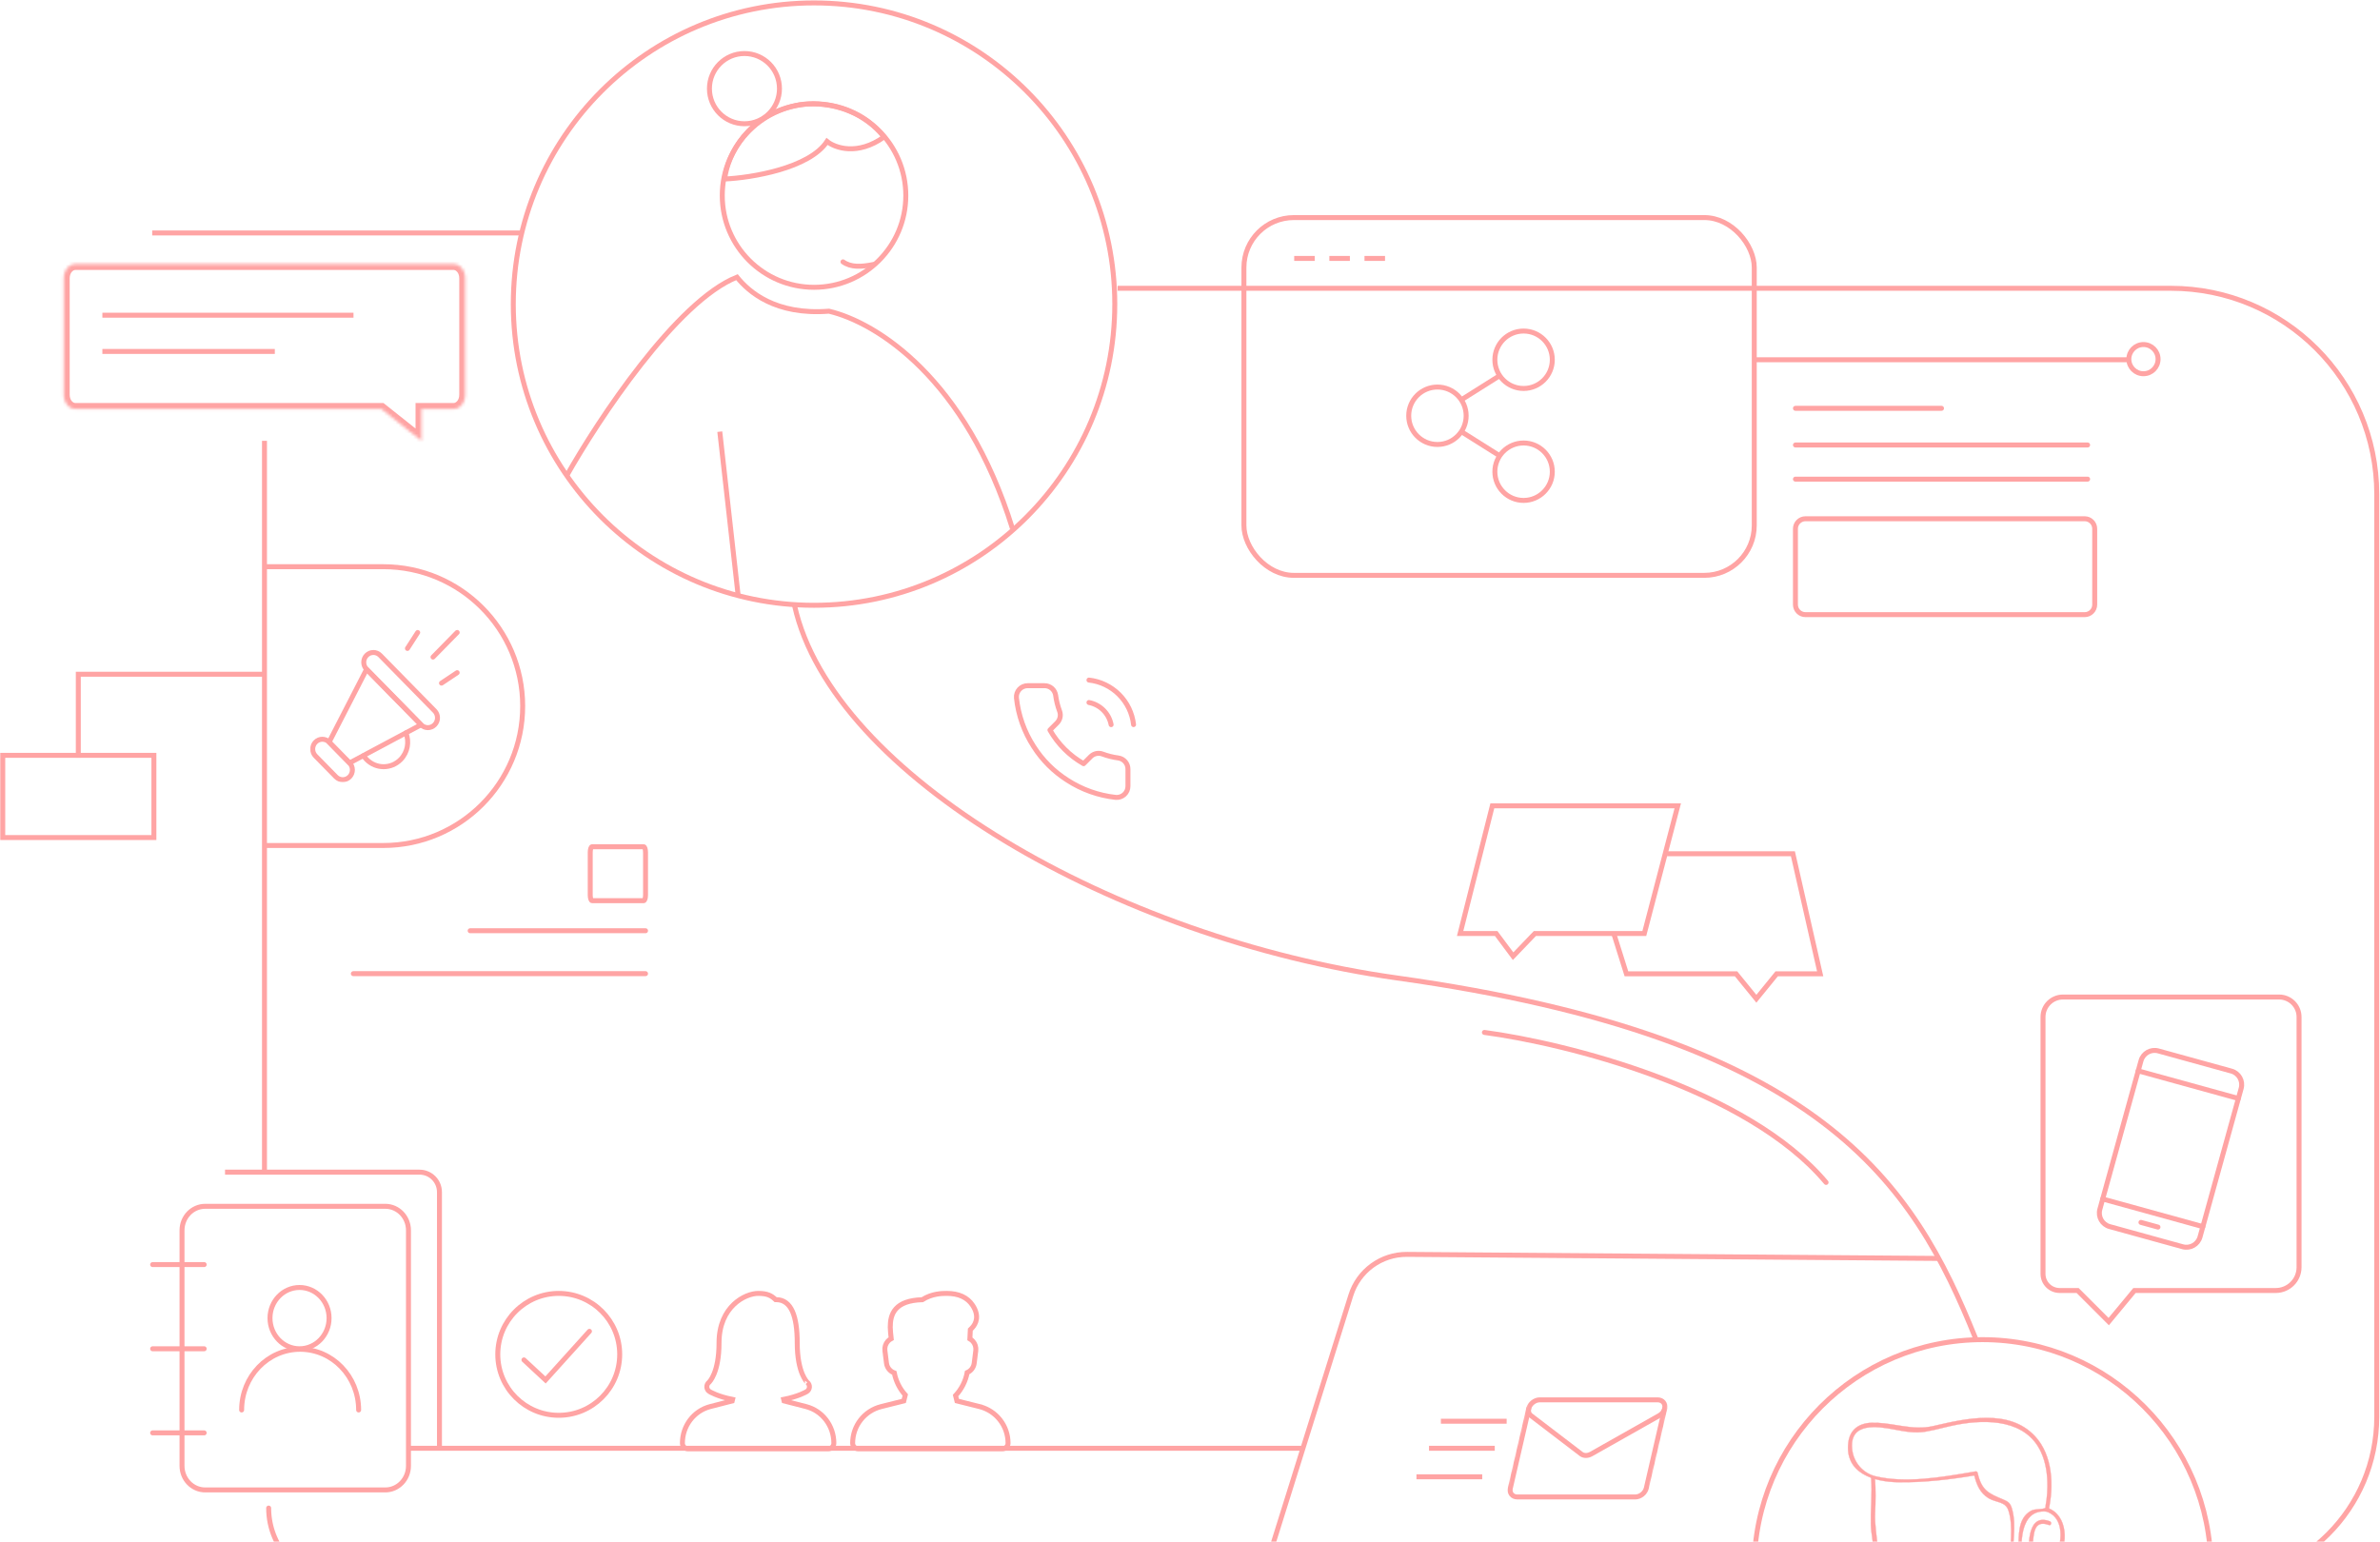 <svg width="815" height="528" viewBox="0 0 815 528" fill="none" xmlns="http://www.w3.org/2000/svg">
<circle cx="278.756" cy="66.975" r="31.425" stroke="#FFA4A4" stroke-width="1.7"/>
<rect x="425.964" y="74.518" width="174.759" height="122.534" rx="17.099" stroke="#FFA4A4" stroke-width="1.7"/>
<mask id="mask0_625_7594" style="mask-type:luminance" maskUnits="userSpaceOnUse" x="105" y="215" width="54" height="54">
<path d="M158.088 215.052H105.53V268.621H158.088V215.052Z" fill="white"/>
</mask>
<g mask="url(#mask0_625_7594)">
<mask id="mask1_625_7594" style="mask-type:luminance" maskUnits="userSpaceOnUse" x="105" y="215" width="54" height="54">
<path d="M105.523 215.046H158.081V268.614H105.523V215.046Z" fill="white"/>
</mask>
<g mask="url(#mask1_625_7594)">
<path d="M108.044 254.171C106.756 255.484 106.756 257.613 108.044 258.926L115.041 266.057C116.329 267.37 118.418 267.37 119.706 266.057C120.994 264.744 120.994 262.616 119.706 261.303L112.709 254.171C111.42 252.858 109.332 252.858 108.044 254.171Z" stroke="#FFA4A4" stroke-width="1.7" stroke-miterlimit="10" stroke-linecap="round" stroke-linejoin="round"/>
<path d="M125.526 224.453C124.237 225.766 124.238 227.895 125.526 229.208L144.185 248.226C145.473 249.539 147.562 249.539 148.85 248.226C150.138 246.913 150.138 244.784 148.85 243.472L130.191 224.453C128.902 223.14 126.814 223.14 125.526 224.453Z" stroke="#FFA4A4" stroke-width="1.7" stroke-miterlimit="10" stroke-linecap="round" stroke-linejoin="round"/>
<path d="M144.191 248.226L119.701 261.301L112.703 254.17L125.532 229.208L144.191 248.226Z" stroke="#FFA4A4" stroke-width="1.7" stroke-miterlimit="10" stroke-linecap="round" stroke-linejoin="round"/>
<path d="M139.004 251.01C140.217 254.048 139.615 257.662 137.197 260.126C133.976 263.408 128.755 263.408 125.535 260.126C125.132 259.716 124.78 259.274 124.478 258.807" stroke="#FFA4A4" stroke-width="1.7" stroke-miterlimit="10" stroke-linecap="round" stroke-linejoin="round"/>
<path d="M156.556 216.606L148.278 225.043" stroke="#FFA4A4" stroke-width="1.7" stroke-miterlimit="10" stroke-linecap="round" stroke-linejoin="round"/>
<path d="M143.037 216.618L139.524 222.083" stroke="#FFA4A4" stroke-width="1.7" stroke-miterlimit="10" stroke-linecap="round" stroke-linejoin="round"/>
<path d="M156.55 230.384L151.188 233.964" stroke="#FFA4A4" stroke-width="1.7" stroke-miterlimit="10" stroke-linecap="round" stroke-linejoin="round"/>
</g>
</g>
<path d="M90.737 194.088H131.244C157.611 194.088 178.986 215.463 178.986 241.831V241.831C178.986 268.198 157.611 289.573 131.244 289.573H90.737" stroke="#FFA4A4" stroke-width="1.7"/>
<path d="M713.868 177.665H618.264C616.366 177.665 614.826 179.205 614.826 181.103V207.074C614.826 208.973 616.366 210.512 618.264 210.512H713.868C715.768 210.512 717.306 208.973 717.306 207.074V181.103C717.306 179.205 715.768 177.665 713.868 177.665Z" stroke="#FFA4A4" stroke-width="1.7" stroke-linecap="round" stroke-linejoin="round"/>
<path d="M220.42 290H202.751C202.4 290 202.116 290.866 202.116 291.934V306.539C202.116 307.607 202.4 308.473 202.751 308.473H220.42C220.771 308.473 221.055 307.607 221.055 306.539V291.934C221.055 290.866 220.771 290 220.42 290Z" stroke="#FFA4A4" stroke-width="1.7" stroke-linecap="round" stroke-linejoin="round"/>
<path d="M614.826 139.844H664.846" stroke="#FFA4A4" stroke-width="1.7" stroke-linecap="round" stroke-linejoin="round"/>
<path d="M614.826 152.405H714.881" stroke="#FFA4A4" stroke-width="1.7" stroke-linecap="round" stroke-linejoin="round"/>
<path d="M161 318.769H221.055" stroke="#FFA4A4" stroke-width="1.7" stroke-linecap="round" stroke-linejoin="round"/>
<path d="M614.826 164.101H714.881" stroke="#FFA4A4" stroke-width="1.7" stroke-linecap="round" stroke-linejoin="round"/>
<path d="M121 333.465H221.055" stroke="#FFA4A4" stroke-width="1.7" stroke-linecap="round" stroke-linejoin="round"/>
<circle cx="191.334" cy="463.853" r="20.874" stroke="#FFA4A4" stroke-width="1.7"/>
<path d="M511.898 123.212C511.898 128.643 516.301 133.045 521.732 133.045C527.163 133.045 531.566 128.643 531.566 123.212C531.566 117.781 527.163 113.378 521.732 113.378C516.301 113.378 511.898 117.781 511.898 123.212Z" stroke="#FFA4A4" stroke-width="1.7" stroke-miterlimit="10"/>
<path d="M729 123C729 125.761 731.238 128 734 128C736.761 128 739 125.761 739 123C739 120.238 736.761 118 734 118C731.238 118 729 120.238 729 123Z" stroke="#FFA4A4" stroke-width="1.7" stroke-miterlimit="10"/>
<path d="M482.399 142.392C482.399 147.823 486.802 152.226 492.232 152.226C497.663 152.226 502.066 147.823 502.066 142.392C502.066 136.961 497.663 132.559 492.232 132.559C486.802 132.559 482.399 136.961 482.399 142.392Z" stroke="#FFA4A4" stroke-width="1.7" stroke-miterlimit="10"/>
<path d="M511.898 161.555C511.898 166.986 516.301 171.389 521.732 171.389C527.163 171.389 531.566 166.986 531.566 161.555C531.566 156.124 527.163 151.721 521.732 151.721C516.301 151.721 511.898 156.124 511.898 161.555Z" stroke="#FFA4A4" stroke-width="1.7" stroke-miterlimit="10"/>
<path d="M513.551 128.66L500.416 136.925" stroke="#FFA4A4" stroke-width="1.7" stroke-miterlimit="10"/>
<path d="M500.416 147.84L513.551 156.105" stroke="#FFA4A4" stroke-width="1.7" stroke-miterlimit="10"/>
<path d="M52.701 258.694H0.941V286.853H52.701V258.694Z" stroke="#FFA4A4" stroke-width="1.7" stroke-miterlimit="10"/>
<path d="M90.09 230.917H26.814V259.508" stroke="#FFA4A4" stroke-width="1.7" stroke-miterlimit="10"/>
<path d="M90.57 150.976V401.309" stroke="#FFA4A4" stroke-width="1.7"/>
<mask id="path-30-inside-1_625_7594" fill="white">
<path fill-rule="evenodd" clip-rule="evenodd" d="M130.602 140.061H25.736C23.582 140.061 21.835 137.864 21.834 135.153V95.338C21.834 92.629 23.582 90.431 25.736 90.431H155.402C157.556 90.431 159.304 92.629 159.304 95.338V135.153C159.304 137.864 157.556 140.061 155.402 140.061H144.33V150.976L130.602 140.061Z"/>
</mask>
<path d="M130.602 140.061L131.868 138.469L131.312 138.027H130.602V140.061ZM21.834 135.153H19.8L19.8 135.154L21.834 135.153ZM144.33 140.061V138.027H142.296V140.061H144.33ZM144.33 150.976L143.064 152.568L146.363 155.191V150.976H144.33ZM25.736 142.094H130.602V138.027H25.736V142.094ZM19.8 135.154C19.802 138.527 22.048 142.094 25.736 142.094V138.027C25.115 138.027 23.869 137.201 23.867 135.152L19.8 135.154ZM19.8 95.338V135.153H23.867V95.338H19.8ZM25.736 88.397C22.049 88.397 19.8 91.965 19.8 95.338H23.867C23.867 93.292 25.115 92.464 25.736 92.464V88.397ZM155.402 88.397H25.736V92.464H155.402V88.397ZM161.338 95.338C161.338 91.965 159.089 88.397 155.402 88.397V92.464C156.023 92.464 157.271 93.292 157.271 95.338H161.338ZM161.338 135.153V95.338H157.271V135.153H161.338ZM155.402 142.094C159.089 142.094 161.338 138.528 161.338 135.153H157.271C157.271 137.2 156.024 138.027 155.402 138.027V142.094ZM144.33 142.094H155.402V138.027H144.33V142.094ZM142.296 140.061V150.976H146.363V140.061H142.296ZM145.595 149.384L131.868 138.469L129.337 141.652L143.064 152.568L145.595 149.384Z" fill="#FFA4A4" mask="url(#path-30-inside-1_625_7594)"/>
<mask id="mask2_625_7594" style="mask-type:luminance" maskUnits="userSpaceOnUse" x="46" y="409" width="102" height="106">
<path d="M147.803 409.032H46.256V514.403H147.803V409.032Z" fill="white"/>
<path d="M72.226 461.928C72.226 464.201 70.45 466.044 68.26 466.044C66.069 466.044 64.293 464.201 64.293 461.928C64.293 459.655 66.069 457.812 68.26 457.812C70.45 457.812 72.226 459.655 72.226 461.928Z" fill="white"/>
<path d="M72.226 490.748C72.226 493.021 70.45 494.864 68.26 494.864C66.069 494.864 64.293 493.021 64.293 490.748C64.293 488.475 66.069 486.632 68.26 486.632C70.45 486.632 72.226 488.475 72.226 490.748Z" fill="white"/>
<path d="M72.226 433.135C72.226 435.409 70.45 437.252 68.26 437.252C66.069 437.252 64.293 435.409 64.293 433.135C64.293 430.862 66.069 429.019 68.26 429.019C70.45 429.019 72.226 430.862 72.226 433.135Z" fill="white"/>
</mask>
<g mask="url(#mask2_625_7594)">
<mask id="mask3_625_7594" style="mask-type:luminance" maskUnits="userSpaceOnUse" x="46" y="409" width="102" height="106">
<path d="M46.256 409.031H147.803V514.403H46.256V409.031Z" fill="white"/>
</mask>
<g mask="url(#mask3_625_7594)">
<path d="M70.261 510.285H131.943C136.324 510.285 139.876 506.6 139.876 502.053V421.378C139.876 416.831 136.324 413.146 131.943 413.146H70.261C65.879 413.146 62.328 416.831 62.328 421.378V502.053C62.328 506.6 65.879 510.285 70.261 510.285Z" stroke="#FFA4A4" stroke-width="1.7" stroke-miterlimit="10"/>
<path d="M52.268 433.106H69.92" stroke="#FFA4A4" stroke-width="1.7" stroke-miterlimit="10" stroke-linecap="round"/>
<path d="M52.268 461.94H69.92" stroke="#FFA4A4" stroke-width="1.7" stroke-miterlimit="10" stroke-linecap="round"/>
<path d="M52.268 490.746H69.92" stroke="#FFA4A4" stroke-width="1.7" stroke-miterlimit="10" stroke-linecap="round"/>
<path d="M92.457 451.444C92.457 445.647 96.985 440.948 102.572 440.948C108.158 440.948 112.687 445.647 112.687 451.444C112.687 457.241 108.158 461.94 102.572 461.94C96.985 461.94 92.457 457.241 92.457 451.444Z" stroke="#FFA4A4" stroke-width="1.7" stroke-miterlimit="10" stroke-linecap="round" stroke-linejoin="round"/>
<path d="M82.745 482.903C82.745 471.423 91.714 462.116 102.777 462.116C113.84 462.116 122.809 471.423 122.809 482.903" stroke="#FFA4A4" stroke-width="1.7" stroke-miterlimit="10" stroke-linecap="round" stroke-linejoin="round"/>
</g>
</g>
<path d="M77.057 401.448H143.656C147.428 401.448 150.486 404.505 150.486 408.277V495.874" stroke="#FFA4A4" stroke-width="1.7"/>
<g clip-path="url(#clip0_625_7594)">
<mask id="mask4_625_7594" style="mask-type:luminance" maskUnits="userSpaceOnUse" x="513" y="471" width="61" height="50">
<path d="M524.472 471.915H573.934L562.807 520.109H513.346L524.472 471.915Z" fill="white"/>
</mask>
<g mask="url(#mask4_625_7594)">
<path d="M524.227 484.81C523.541 484.286 523.26 483.404 523.478 482.46L523.478 482.457C523.864 480.788 525.566 479.434 527.279 479.434H567.637C569.351 479.434 570.427 480.788 570.042 482.457L570.042 482.459L570.041 482.46C569.823 483.404 569.136 484.286 568.207 484.81C563.678 487.369 550.031 495.077 544.899 497.976C543.7 498.654 542.342 498.654 541.455 497.976C537.662 495.077 527.574 487.369 524.227 484.81Z" stroke="#FFA4A4" stroke-width="1.7" stroke-miterlimit="10" stroke-linecap="round" stroke-linejoin="round"/>
<path d="M523.481 482.448L517.196 509.671C517.011 510.473 517.16 511.242 517.612 511.809C518.063 512.377 518.778 512.695 519.602 512.695H559.957C560.78 512.695 561.643 512.377 562.356 511.809C563.07 511.242 563.574 510.473 563.759 509.671L570.044 482.448" stroke="#FFA4A4" stroke-width="1.7" stroke-miterlimit="10" stroke-linecap="round" stroke-linejoin="round"/>
</g>
</g>
<path d="M493.414 486.755H515.933" stroke="#FFA4A4" stroke-width="1.7"/>
<path d="M489.344 496.021H511.863" stroke="#FFA4A4" stroke-width="1.7"/>
<path d="M485.047 505.789H507.566" stroke="#FFA4A4" stroke-width="1.7"/>
<path d="M767.463 372.759L753.372 423.63C752.661 426.197 750.006 427.704 747.442 426.997L722.424 420.096C719.86 419.388 718.357 416.734 719.068 414.167L733.159 363.296C733.87 360.73 736.524 359.222 739.089 359.93L764.106 366.831C766.671 367.538 768.173 370.192 767.463 372.759Z" stroke="#FFA4A4" stroke-width="1.7" stroke-linecap="round" stroke-linejoin="round"/>
<path d="M732.191 366.756L766.493 376.213" stroke="#FFA4A4" stroke-width="1.7" stroke-linecap="round" stroke-linejoin="round"/>
<path d="M720.042 410.64L754.337 420.105" stroke="#FFA4A4" stroke-width="1.7" stroke-linecap="round" stroke-linejoin="round"/>
<path d="M738.972 420.265L733.145 418.661" stroke="#FFA4A4" stroke-width="1.7" stroke-linecap="round" stroke-linejoin="round"/>
<path d="M780.45 341.47H707.721H706.432C702.66 341.47 699.602 344.527 699.602 348.299V436.291C699.602 439.435 702.15 441.983 705.293 441.983H711.454L722.105 452.633L730.925 441.983H779.311C783.712 441.983 787.279 438.415 787.279 434.015V348.299C787.279 344.527 784.221 341.47 780.45 341.47Z" stroke="#FFA4A4" stroke-width="1.7"/>
<path d="M678.896 615.475C722.086 615.475 757.099 580.406 757.099 537.145C757.099 493.885 722.086 458.816 678.896 458.816C635.706 458.816 600.693 493.885 600.693 537.145C600.693 580.406 635.706 615.475 678.896 615.475Z" stroke="#FFA4A4" stroke-width="1.7" stroke-miterlimit="10"/>
<path d="M278.756 207.304C335.633 207.304 381.742 161.122 381.742 104.152C381.742 47.183 335.633 1 278.756 1C221.878 1 175.771 47.183 175.771 104.152C175.771 161.122 221.878 207.304 278.756 207.304Z" stroke="#FFA4A4" stroke-width="1.7" stroke-miterlimit="10"/>
<path d="M272.091 207.42C285.023 265.552 382.217 321.479 478.388 334.942C624.334 355.373 655.179 405.384 676.476 458.303" stroke="#FFA4A4" stroke-width="1.7"/>
<path d="M600.693 123.211H729.012" stroke="#FFA4A4" stroke-width="1.7"/>
<path d="M140.292 496.021L445.644 496.021" stroke="#FFA4A4" stroke-width="1.7"/>
<path d="M600.352 542L155 542L117.5 542C103.417 542 92 530.583 92 516.5V516.5" stroke="#FFA4A4" stroke-width="1.7" stroke-linecap="round"/>
<path d="M35.055 107.955H121.051" stroke="#FFA4A4" stroke-width="1.7"/>
<path d="M35.055 120.364H94.108" stroke="#FFA4A4" stroke-width="1.7"/>
<path d="M382.711 98.737H743.394C782.327 98.737 813.889 130.298 813.889 169.232V485.261C813.889 516.662 788.434 542.117 757.033 542.117V542.117" stroke="#FFA4A4" stroke-width="1.7"/>
<path d="M443.182 88.505H450.212" stroke="#FFA4A4" stroke-width="1.7"/>
<path d="M455.217 88.505H462.247" stroke="#FFA4A4" stroke-width="1.7"/>
<path d="M467.253 88.505H474.284" stroke="#FFA4A4" stroke-width="1.7"/>
<path d="M276.007 481.739L276.007 481.739L268.494 479.81L268.365 479.279C273.428 478.284 276.069 476.717 276.256 476.605L276.256 476.605C276.813 476.27 277.13 475.683 277.172 475.082L277.173 475.077C277.214 474.449 276.944 473.839 276.464 473.446L276.464 473.446L276.456 473.439C276.461 473.443 276.464 473.445 276.464 473.445C276.467 473.441 273.003 470.414 273.003 459.928C273.003 455.26 272.475 451.627 271.354 449.131C270.788 447.874 270.056 446.866 269.127 446.172C268.188 445.471 267.094 445.125 265.883 445.125H265.612C264.92 444.465 264.227 443.926 263.336 443.558C262.344 443.148 261.181 442.979 259.613 442.979C255.256 442.979 246.223 447.376 246.223 459.928C246.223 470.087 242.971 473.243 242.783 473.426C242.775 473.433 242.773 473.436 242.776 473.434C242.285 473.821 242.015 474.424 242.044 475.046L242.044 475.051C242.077 475.68 242.409 476.26 242.952 476.595L242.953 476.595C243.146 476.714 245.767 478.29 250.857 479.284L250.729 479.809L243.216 481.739L243.216 481.739C237.589 483.185 233.683 488.347 233.683 494.271C233.683 495.312 234.51 496.195 235.578 496.195H283.648C284.72 496.195 285.543 495.303 285.543 494.267C285.543 488.347 281.636 483.185 276.007 481.739Z" stroke="#FFA4A4" stroke-width="1.7"/>
<path d="M335.411 481.738L335.205 482.562L335.411 481.738L327.683 479.805L327.222 477.961C329.25 475.812 330.665 473.006 331.194 470.096C332.471 469.536 333.423 468.337 333.606 466.872C333.606 466.872 333.606 466.872 333.606 466.872C333.606 466.871 333.606 466.871 333.606 466.871L334.142 462.579C334.286 461.434 333.934 460.275 333.173 459.405C332.87 459.057 332.513 458.768 332.121 458.545L332.275 455.395L332.847 454.822L332.856 454.813L332.864 454.804C333.551 454.073 334.216 453.042 334.385 451.701C334.555 450.349 334.206 448.799 333.072 447.068L333.072 447.068C331.26 444.302 328.21 442.979 324.23 442.979L324.211 442.979C322.724 442.979 319.187 442.979 315.831 445.136C311.295 445.268 308.491 446.399 306.841 448.218C305.168 450.063 304.856 452.432 304.856 454.561C304.856 455.433 305.031 457.174 305.177 458.469C304.741 458.697 304.346 459.005 304.014 459.383C303.241 460.259 302.883 461.423 303.027 462.58L303.027 462.581L303.564 466.874L303.564 466.875C303.76 468.436 304.828 469.701 306.242 470.205C306.768 472.982 308.104 475.671 310 477.763L309.489 479.809L301.761 481.742C295.998 483.178 291.977 488.331 291.977 494.271C291.977 495.333 292.838 496.195 293.9 496.195H343.269C344.336 496.195 345.193 495.325 345.193 494.267C345.193 488.331 341.171 483.178 335.411 481.738Z" stroke="#FFA4A4" stroke-width="1.7"/>
<path d="M52.119 79.787H178.075" stroke="#FFA4A4" stroke-width="1.7"/>
<path d="M179.416 465.757L186.812 472.623L201.846 455.963" stroke="#FFA4A4" stroke-width="1.7" stroke-linecap="round"/>
<path d="M574.523 276H511.027L500 319.719H512.349L518.142 327.491L525.6 319.719H563.073L574.523 276Z" stroke="#FFA4A4" stroke-width="1.7"/>
<path d="M570.855 292.406H613.958L623.295 333.524H608.397L601.445 342.065L594.492 333.524H556.95L552.58 319.619" stroke="#FFA4A4" stroke-width="1.7"/>
<path d="M372.904 240.602C374.78 240.968 376.504 241.885 377.856 243.237C379.207 244.588 380.125 246.312 380.491 248.188M372.904 232.92C376.802 233.353 380.436 235.098 383.211 237.869C385.985 240.64 387.735 244.272 388.173 248.169M386.252 263.495V269.257C386.254 269.791 386.145 270.321 385.931 270.811C385.716 271.301 385.402 271.741 385.008 272.103C384.614 272.464 384.148 272.739 383.642 272.911C383.135 273.082 382.598 273.146 382.065 273.098C376.156 272.456 370.479 270.436 365.491 267.202C360.851 264.253 356.917 260.319 353.968 255.678C350.722 250.668 348.702 244.964 348.072 239.027C348.024 238.496 348.087 237.961 348.257 237.455C348.427 236.95 348.701 236.486 349.06 236.092C349.42 235.698 349.857 235.383 350.345 235.168C350.833 234.952 351.36 234.841 351.894 234.84H357.655C358.587 234.831 359.491 235.161 360.198 235.769C360.904 236.377 361.366 237.221 361.496 238.144C361.74 239.988 362.191 241.798 362.841 243.54C363.099 244.228 363.155 244.975 363.002 245.693C362.849 246.411 362.493 247.071 361.977 247.593L359.537 250.032C362.271 254.84 366.253 258.821 371.061 261.555L373.5 259.116C374.022 258.6 374.681 258.244 375.399 258.091C376.118 257.938 376.865 257.993 377.552 258.252C379.295 258.902 381.105 259.353 382.949 259.596C383.882 259.728 384.734 260.198 385.343 260.917C385.952 261.635 386.276 262.553 386.252 263.495Z" stroke="#FFA4A4" stroke-width="1.7" stroke-linecap="round" stroke-linejoin="round"/>
<path d="M194.012 163.002C204.871 143.714 231.745 103.096 252.361 94.927C256.413 99.951 265.5 108 283.868 106.579C300.238 110.469 330.744 129.645 346.693 180.992" stroke="#FFA4A4" stroke-width="1.7"/>
<path d="M246.481 147.839L252.802 204.244" stroke="#FFA4A4" stroke-width="1.7"/>
<path d="M283.211 48.443C277.179 57.675 257.184 60.897 248.157 61.308C249.149 52.632 256.475 39.364 272.636 36.102C278.678 34.768 293.161 35.06 302.754 46.904C293.644 53.429 285.93 50.648 283.211 48.443Z" stroke="#FFA4A4" stroke-width="1.7"/>
<path d="M288.67 89.68C291.363 91.595 294.871 91.445 299.07 90.586" stroke="#FFA4A4" stroke-width="1.7" stroke-linecap="round"/>
<path d="M254.929 42.38C261.553 42.38 266.919 37.004 266.919 30.357C266.919 23.71 261.553 18.334 254.929 18.334C248.305 18.334 242.938 23.71 242.938 30.357C242.938 37.004 248.305 42.38 254.929 42.38Z" stroke="#FFA4A4" stroke-width="1.7" stroke-miterlimit="10"/>
<path d="M508.312 353.599C536.017 357.285 598.205 372.719 625.315 404.966" stroke="#FFA4A4" stroke-width="1.7" stroke-linecap="round"/>
<path d="M640.752 506.274L640.752 506.274C640.951 508.933 640.894 511.578 640.804 514.224C640.791 514.606 640.777 514.989 640.763 515.372C640.682 517.634 640.601 519.899 640.66 522.171C640.703 523.795 640.929 525.385 641.155 526.97C641.177 527.128 641.2 527.286 641.222 527.444C641.468 529.188 641.691 530.93 641.648 532.714C641.427 541.851 644.839 548.784 650.563 555.891C650.738 556.108 650.915 556.328 651.093 556.55C653.115 559.071 655.328 561.828 657.9 563.817C660.702 565.983 663.935 567.241 667.821 566.291C675.31 564.459 684.079 558.411 689.039 552.528C689.307 552.21 689.21 551.821 688.985 551.595C688.872 551.481 688.724 551.405 688.568 551.398C688.409 551.391 688.249 551.456 688.115 551.615L688.153 551.647L688.115 551.615C683.357 557.257 675.009 562.974 667.864 564.927C663.405 566.146 659.295 563.861 655.792 560.463C652.291 557.066 649.408 552.568 647.405 549.392C645.016 545.602 643.214 541.381 642.901 536.878L642.851 536.881L642.901 536.878C642.823 535.753 642.877 534.63 642.933 533.504L642.936 533.449C642.992 532.343 643.047 531.233 642.978 530.122C642.885 528.648 642.72 527.216 642.556 525.793C642.491 525.234 642.427 524.676 642.367 524.118C642.156 522.138 642.002 520.151 642.106 518.065C642.3 514.137 642.346 510.192 642.052 506.265L642.052 506.265C642.02 505.851 641.677 505.645 641.358 505.644C641.198 505.644 641.039 505.695 640.923 505.801C640.805 505.908 640.736 506.067 640.752 506.274Z" fill="#FFA4A4" stroke="#FFA4A4" stroke-width="0.1"/>
<path d="M700.473 516.402C700.476 516.412 700.48 516.423 700.486 516.434C700.236 516.576 699.912 516.666 699.54 516.73C699.135 516.799 698.678 516.835 698.209 516.871L698.183 516.873C697.706 516.911 697.216 516.95 696.759 517.027C696.302 517.105 695.875 517.22 695.523 517.413L695.547 517.457L695.523 517.413C693.173 518.7 692.081 520.882 691.626 523.438C691.271 525.429 691.233 527.398 691.249 529.362C691.252 529.773 691.258 530.183 691.263 530.594C691.285 532.146 691.306 533.697 691.199 535.259C691.191 535.382 691.184 535.485 691.179 535.571C691.122 535.569 691.063 535.567 691.004 535.563C690.877 535.557 690.75 535.548 690.633 535.539C690.611 535.537 690.59 535.536 690.57 535.534C690.438 535.525 690.324 535.517 690.253 535.518C689.779 535.523 689.477 535.587 689.291 535.662C689.282 535.666 689.273 535.67 689.264 535.673C689.283 535.567 689.292 535.428 689.281 535.248C689.145 532.972 689.314 530.625 689.484 528.262C689.539 527.491 689.595 526.719 689.64 525.946C689.824 522.808 689.835 519.675 688.961 516.689C688.69 515.765 688.38 515.163 687.915 514.702C687.452 514.242 686.838 513.926 685.971 513.565C683.469 512.523 681.613 511.744 680.215 510.473C678.819 509.204 677.874 507.441 677.208 504.42C677.164 504.217 677.051 504.083 676.908 504.012C676.803 503.96 676.685 503.942 676.568 503.954C676.519 503.952 676.468 503.955 676.415 503.964C675.964 504.04 675.509 504.118 675.051 504.196C664.685 505.966 652.553 508.037 642.354 505.635C637.865 504.578 634.577 500.729 634.206 496.01C634.029 493.766 634.483 492.179 635.348 491.076C636.213 489.973 637.495 489.346 638.987 489.033C641.974 488.406 645.784 489.039 648.717 489.599C652.282 490.279 655.764 490.937 659.396 490.32L659.388 490.271L659.396 490.32C661.237 490.008 663.054 489.572 664.87 489.13C664.967 489.106 665.064 489.082 665.161 489.059C666.88 488.64 668.597 488.222 670.333 487.902C675.531 486.946 681.407 486.543 686.62 487.761C691.832 488.978 696.378 491.813 698.925 497.331C700.631 501.029 701.167 505.199 701.115 509.244C701.097 510.677 701.003 512.114 700.83 513.537L700.879 513.543L700.83 513.537C700.803 513.754 700.75 514.079 700.691 514.435C700.642 514.732 700.589 515.051 700.546 515.346C700.498 515.668 700.463 515.962 700.456 516.164C700.453 516.264 700.457 516.348 700.473 516.402ZM650.07 507.654C658.742 507.777 667.532 506.759 676.085 505.328C676.834 508.458 678.073 511.403 680.982 513.138L681.007 513.095L680.982 513.138C681.638 513.529 682.327 513.788 683.007 514.007C683.249 514.085 683.49 514.158 683.727 514.23C684.157 514.36 684.576 514.487 684.977 514.636C685.597 514.867 686.165 515.149 686.643 515.572C687.121 515.994 687.512 516.558 687.774 517.358C688.671 520.092 688.805 523.367 688.666 526.674C688.582 528.672 688.399 530.678 688.225 532.582C688.111 533.83 688.002 535.034 687.926 536.163L687.926 536.164C687.914 536.343 687.996 536.507 688.118 536.624C688.241 536.741 688.408 536.816 688.576 536.816H688.582H688.589H688.595H688.602H688.609H688.615H688.622H688.628H688.635H688.641H688.648H688.655H688.661H688.668H688.674H688.681H688.687H688.694H688.7H688.707H688.714H688.72H688.727H688.733H688.74H688.746H688.753H688.759H688.766H688.773H688.779H688.786H688.792H688.799H688.805H688.812H688.819H688.825H688.832H688.838H688.845H688.851H688.858H688.864H688.871H688.878H688.884H688.891H688.897H688.904H688.91H688.917H688.923H688.93H688.937H688.943H688.95H688.956H688.963H688.969H688.976H688.983H688.989H688.996H689.002H689.009H689.015H689.022H689.028H689.035H689.042H689.048H689.055H689.061H689.068H689.074H689.081H689.087H689.094H689.101H689.107H689.114H689.12H689.127H689.133H689.14H689.147H689.153H689.16H689.166H689.173H689.179H689.186H689.192H689.199H689.206H689.212H689.219H689.225H689.232H689.238H689.245H689.251H689.258H689.265H689.271H689.278H689.284H689.291H689.297H689.304H689.31H689.317H689.324H689.33H689.337H689.343H689.35H689.356H689.363H689.37H689.376H689.383H689.389H689.396H689.402H689.409H689.415H689.422H689.429H689.435H689.442H689.448H689.455H689.461H689.468H689.474H689.481H689.488H689.494H689.501H689.507H689.514H689.52H689.527H689.533H689.54H689.547H689.553H689.56H689.566H689.573H689.579H689.586H689.593H689.599H689.606H689.612H689.619H689.625H689.632H689.638H689.645H689.652H689.658H689.665H689.671H689.678H689.684H689.691H689.697H689.704H689.711H689.717H689.724H689.73H689.737H689.743H689.75H689.756H689.763H689.77H689.776H689.783H689.789H689.796H689.802H689.809H689.816H689.822H689.829H689.835H689.842H689.848H689.855H689.861H689.868H689.875H689.881H689.888H689.894H689.901H689.907H689.914H689.92H689.927H689.934H689.94H689.947H689.953H689.96H689.966H689.973H689.979H689.986H689.993H689.999H690.006H690.012H690.019H690.025H690.032H690.038H690.045H690.052H690.058H690.065H690.071H690.078H690.084H690.091H690.098H690.104H690.111H690.117H690.124H690.13H690.137H690.143H690.15H690.157H690.163H690.17H690.176H690.183H690.189H690.196H690.202H690.209H690.216H690.222H690.229H690.235H690.242H690.248H690.255H690.261H690.268H690.275H690.281H690.288H690.294H690.301H690.307H690.314H690.32H690.327H690.334H690.34H690.347H690.353H690.36H690.366H690.373H690.38H690.386H690.393H690.399H690.406H690.412H690.419H690.425H690.432H690.439H690.445H690.452H690.458H690.465H690.471H690.478H690.484H690.491H690.498H690.504H690.511H690.517H690.524H690.53H690.537H690.543H690.55H690.557H690.563H690.57H690.576H690.583H690.589H690.596H690.602H690.609H690.616H690.622H690.629H690.635H690.642H690.648H690.655H690.662H690.668H690.675H690.681H690.688H690.694H690.701H690.707H690.714H690.721H690.727H690.734H690.74H690.747H690.753H690.76H690.766H690.773H690.78H690.786H690.793H690.799H690.806H690.812H690.819H690.825H690.832H690.839H690.845H690.852H690.858H690.865H690.871H690.878H690.884H690.891H690.898H690.904H690.911H690.917H690.924H690.93H690.937H690.944H690.95H690.957H690.963H690.97H690.976H690.983H690.989H690.996H691.003H691.009H691.016H691.022H691.029H691.035H691.042H691.048H691.055H691.062H691.068H691.075H691.081H691.088H691.094H691.101H691.107H691.114H691.121H691.127H691.134H691.14H691.147H691.153H691.16H691.167H691.173H691.18H691.186H691.193H691.199H691.206H691.212H691.219H691.226H691.232H691.239H691.245H691.252H691.258H691.265H691.271H691.278H691.285H691.291H691.298H691.304H691.311H691.317H691.324H691.331H691.337H691.344H691.35H691.357H691.363H691.37H691.376H691.383H691.39H691.396H691.403H691.409H691.416H691.422H691.429H691.435H691.442H691.449H691.455H691.462H691.468H691.475H691.481H691.488H691.494H691.501H691.508H691.514H691.521H691.527H691.534H691.54H691.547H691.554H691.56H691.567H691.573H691.58H691.586H691.593H691.599H691.606H691.613H691.619H691.626H691.632H691.639H691.645H691.652H691.658H691.665H691.672H691.678H691.685H691.691H691.698H691.704H691.711H691.718H691.724H691.731H691.737H691.744H691.75H691.757H691.763H691.77H691.777H691.783H691.79H691.796H691.803H691.809H691.816H691.822H691.829H691.836H691.842H691.849H691.855H691.862H691.868H691.875H691.882H691.888H691.895H691.901H691.908H691.914H691.921H691.927H691.934C692.097 536.816 692.268 536.741 692.393 536.624C692.519 536.507 692.604 536.343 692.583 536.161C692.195 532.817 691.876 527.942 692.855 524.032C693.344 522.078 694.157 520.369 695.442 519.212C696.726 518.057 698.487 517.447 700.884 517.698C701.024 517.713 701.168 517.655 701.282 517.566C701.396 517.477 701.487 517.351 701.516 517.219L701.516 517.219C703.343 508.924 702.973 498.48 696.89 491.917C692.445 487.122 686.495 485.602 680.28 485.602C674.105 485.602 667.66 487.102 662.156 488.383L662.051 488.407C658.35 489.268 654.89 488.934 651.435 488.412C650.812 488.317 650.189 488.217 649.564 488.116C646.728 487.659 643.865 487.198 640.853 487.291L640.854 487.341L640.853 487.291C638.772 487.355 636.945 487.915 635.564 489.002C634.182 490.09 633.252 491.702 632.96 493.862L633.009 493.868L632.96 493.862C632.595 496.555 632.965 498.758 633.856 500.551C634.748 502.343 636.159 503.72 637.873 504.763C641.299 506.846 645.938 507.596 650.07 507.654Z" fill="#FFA4A4" stroke="#FFA4A4" stroke-width="0.1"/>
<path d="M701.065 516.426L701.065 516.426C700.868 516.362 700.694 516.391 700.56 516.478C700.426 516.565 700.334 516.706 700.292 516.86C700.207 517.168 700.318 517.548 700.716 517.677C703.26 518.501 704.639 520.388 705.238 522.631C705.837 524.876 705.653 527.475 705.07 529.709C704.104 533.407 701.326 536.006 697.68 537.055C697.554 537.091 697.429 537.177 697.338 537.288C697.247 537.398 697.188 537.539 697.204 537.686L697.204 537.687C697.433 539.793 696.639 541.875 695.446 543.794C694.253 545.712 692.665 547.46 691.316 548.897C691.174 549.048 691.123 549.22 691.137 549.384C691.152 549.547 691.231 549.699 691.344 549.812C691.457 549.926 691.607 550.003 691.766 550.013C691.927 550.023 692.094 549.964 692.236 549.813C695.16 546.7 697.701 543.313 698.482 539.029C698.559 538.602 698.55 538.353 698.524 538.204C698.513 538.133 698.497 538.086 698.487 538.056L698.486 538.05C698.485 538.049 698.485 538.049 698.485 538.049C698.494 538.047 698.505 538.046 698.519 538.044L698.529 538.042C698.58 538.035 698.656 538.024 698.766 537.999C698.984 537.948 699.336 537.843 699.893 537.604C701.538 536.901 703.149 535.786 704.289 534.397C706.404 531.82 707.367 527.903 706.92 524.344C706.472 520.785 704.611 517.574 701.065 516.426Z" fill="#FFA4A4" stroke="#FFA4A4" stroke-width="0.1"/>
<path d="M694.963 533.208L694.963 533.208C695.007 533.619 695.355 533.824 695.673 533.825C695.833 533.826 695.991 533.776 696.105 533.67C696.219 533.563 696.284 533.403 696.262 533.197L696.262 533.197C696.016 530.899 696.012 528.518 696.352 526.233C696.495 525.269 696.673 524.207 697.108 523.371C697.325 522.954 697.604 522.596 697.974 522.334C698.343 522.073 698.804 521.907 699.387 521.878C700.12 521.842 700.904 522.025 701.591 522.294L701.591 522.294C701.784 522.369 701.955 522.349 702.089 522.267C702.221 522.185 702.312 522.046 702.354 521.891C702.438 521.584 702.332 521.194 701.947 521.043C700.09 520.317 698.685 520.418 697.634 521.065C696.586 521.71 695.901 522.891 695.465 524.3C694.595 527.117 694.714 530.877 694.963 533.208Z" fill="#FFA4A4" stroke="#FFA4A4" stroke-width="0.1"/>
<path d="M426 560.5L462.575 443.638C465.204 435.239 473.014 429.546 481.814 429.613L664 431" stroke="#FFA4A4" stroke-width="1.7"/>
<defs>
<clipPath id="clip0_625_7594">
<rect width="62.604" height="62.604" fill="white" transform="matrix(1 0 -0.225 0.974 519.372 465.522)"/>
</clipPath>
</defs>
</svg>
